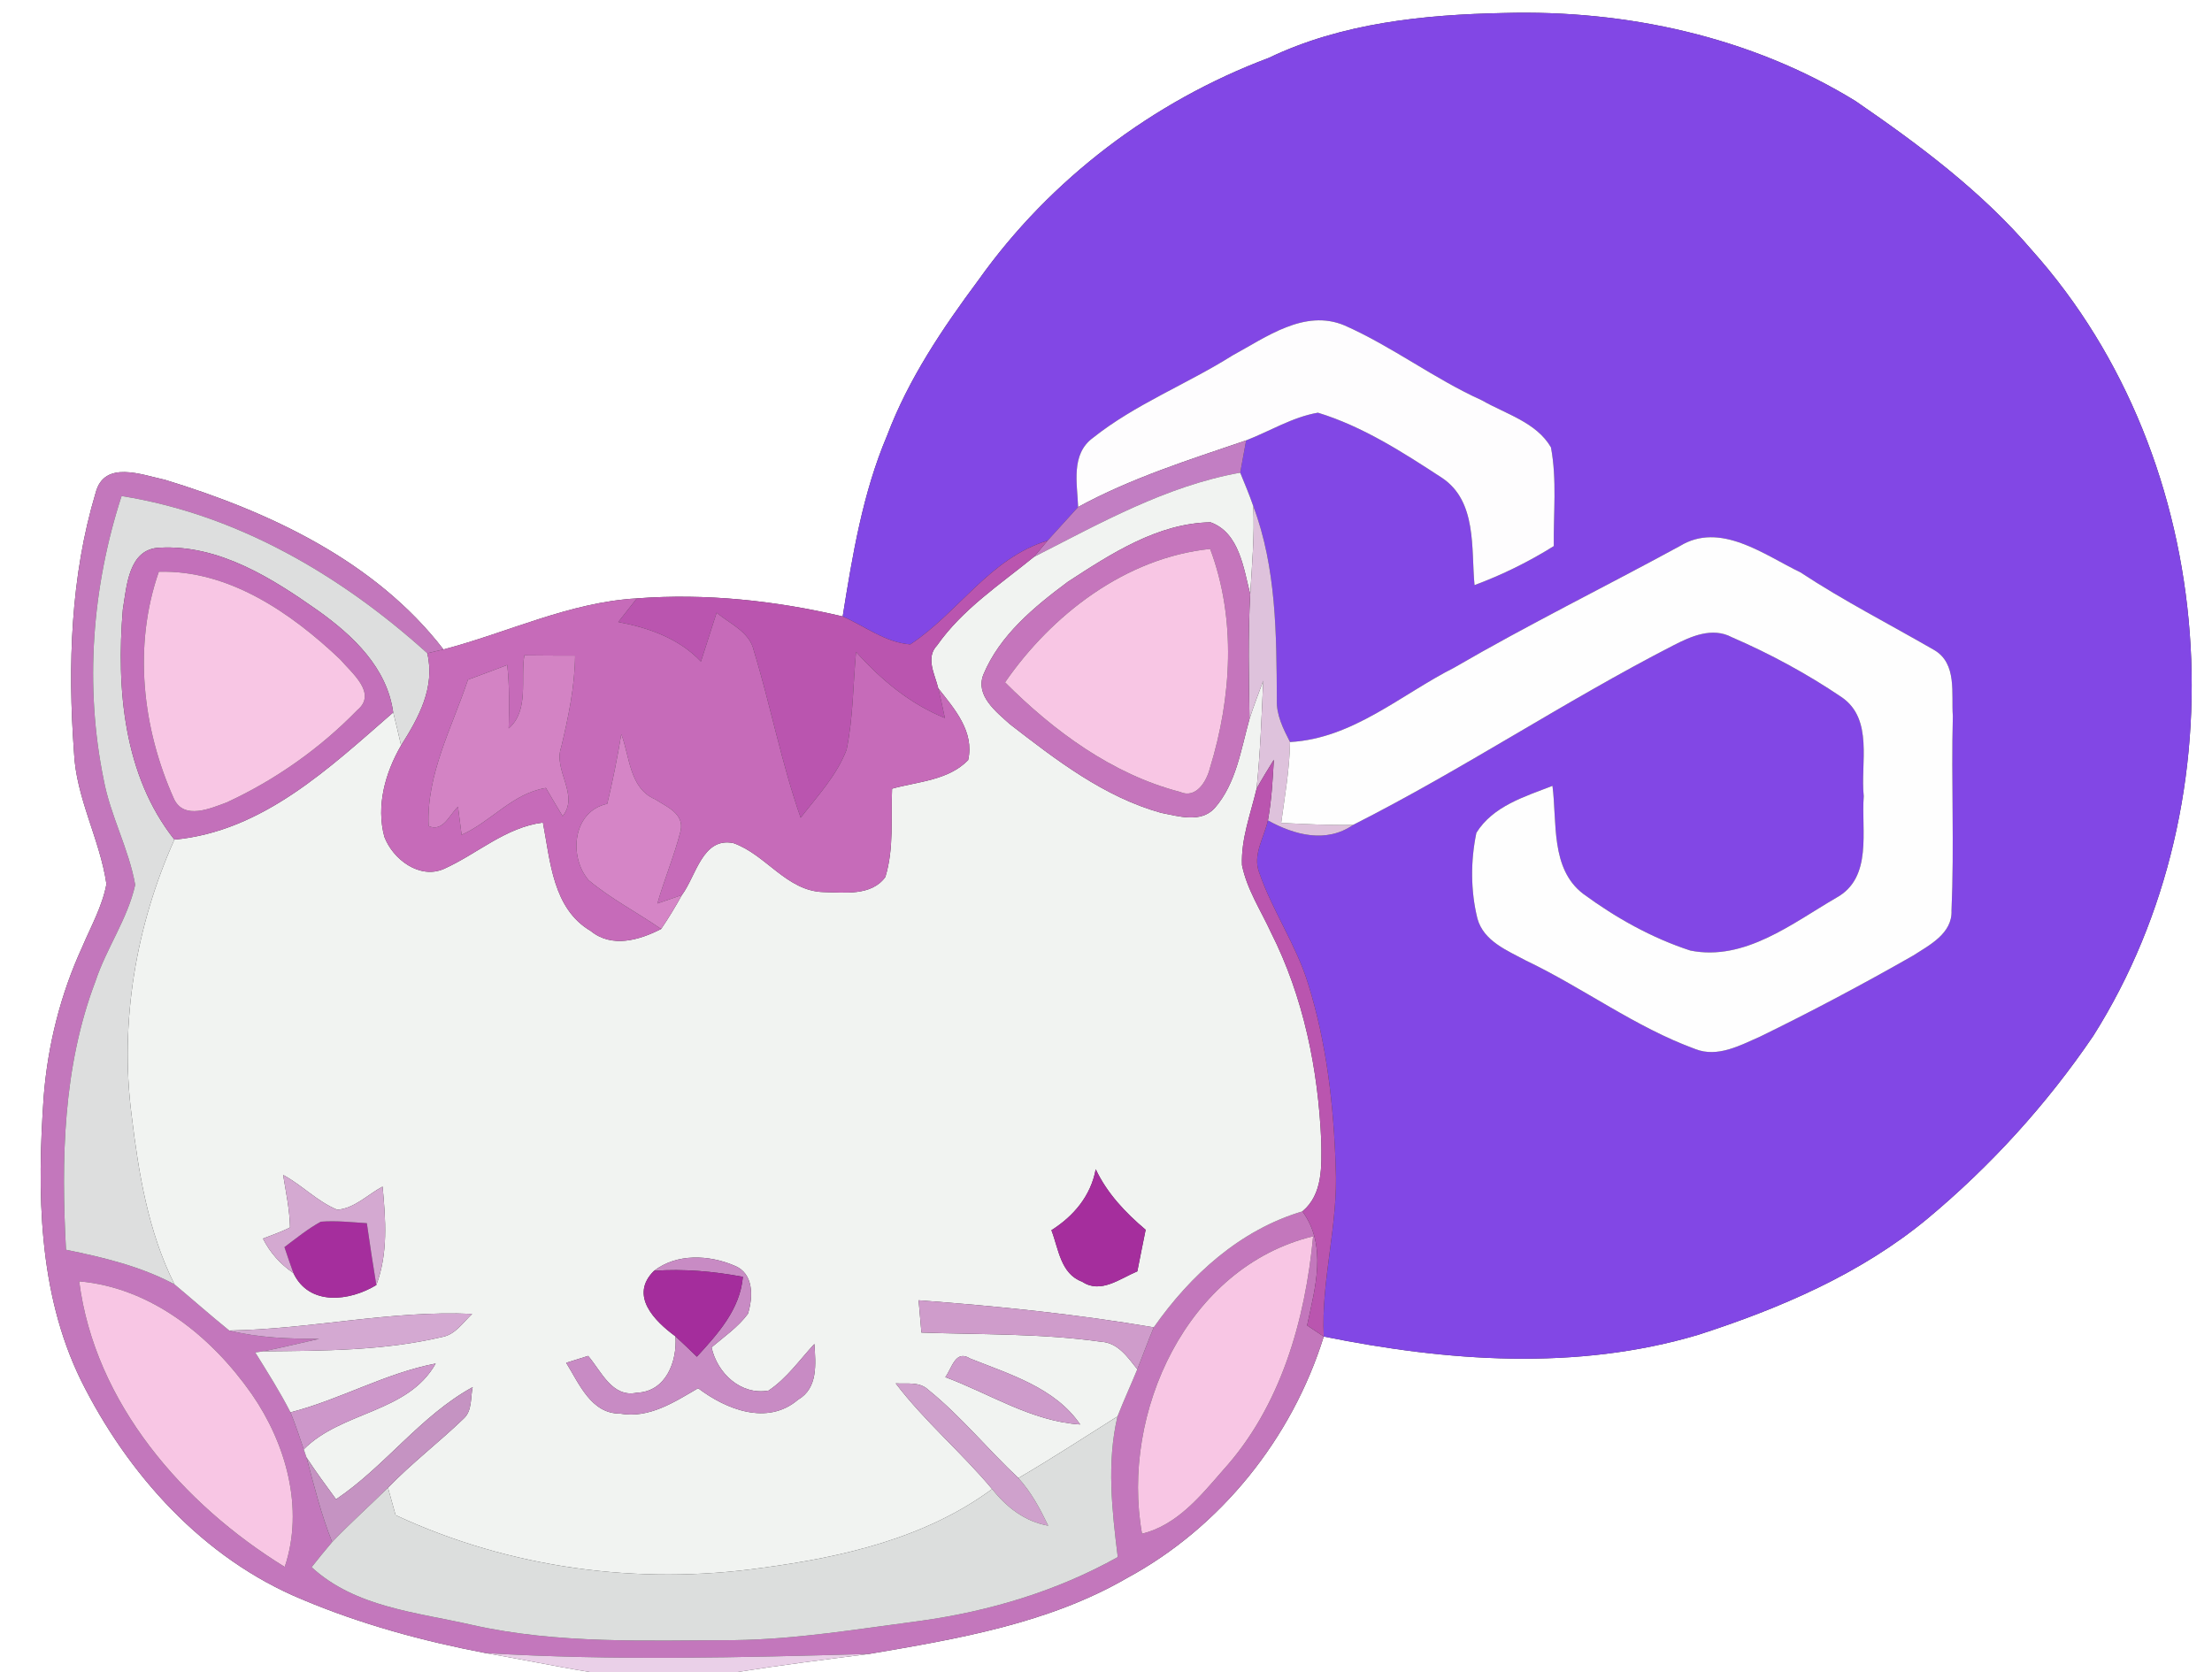 <?xml version="1.0" encoding="UTF-8" ?>
<!DOCTYPE svg PUBLIC "-//W3C//DTD SVG 1.1//EN" "http://www.w3.org/Graphics/SVG/1.1/DTD/svg11.dtd">
<svg width="250pt" height="189pt" viewBox="0 0 250 189" version="1.1" xmlns="http://www.w3.org/2000/svg">
<rect x="0" y="0" width="250" height="189" fill="#333333" stroke="none"/>
<g id="#ffffffff">
<path fill="#ffffff" opacity="1.00" d=" M 0.00 0.00 L 250.00 0.00 L 250.00 189.00 L 83.36 189.00 C 88.30 188.21 93.25 187.59 98.21 186.96 C 108.19 185.26 118.48 183.53 127.37 178.38 C 137.98 172.64 146.03 162.58 149.61 151.08 C 163.52 153.89 178.17 154.99 191.95 150.88 C 201.17 147.90 210.28 144.01 217.81 137.78 C 224.99 131.80 231.34 124.82 236.59 117.08 C 253.58 90.17 250.96 52.14 229.66 28.30 C 223.98 21.64 216.90 16.36 209.72 11.43 C 197.90 4.15 183.78 1.09 170.00 1.47 C 160.95 1.65 151.64 2.59 143.38 6.55 C 130.31 11.46 118.69 20.25 110.59 31.65 C 106.53 37.11 102.68 42.82 100.26 49.23 C 97.50 55.74 96.35 62.75 95.24 69.68 C 87.64 67.89 79.78 67.05 71.98 67.64 C 64.33 68.08 57.41 71.50 50.12 73.41 C 42.43 63.43 30.44 57.84 18.66 54.24 C 16.04 53.68 11.78 51.97 10.81 55.70 C 7.98 65.13 7.65 75.22 8.36 84.99 C 8.58 90.20 11.29 94.85 12.03 99.93 C 11.56 102.47 10.26 104.75 9.27 107.10 C 6.84 112.40 5.40 118.14 4.94 123.95 C 4.19 134.72 4.29 146.05 9.12 155.97 C 14.41 166.65 22.96 176.17 34.13 180.79 C 40.78 183.60 47.80 185.51 54.88 186.86 C 58.81 187.53 62.71 188.36 66.64 189.00 L 0.00 189.00 L 0.00 0.00 Z" />
</g>
<g id="#8247e5ff">
<path fill="#8247e5" opacity="1.00" d=" M 143.38 6.55 C 151.64 2.59 160.95 1.65 170.00 1.47 C 183.78 1.09 197.90 4.15 209.72 11.43 C 216.90 16.36 223.98 21.64 229.66 28.30 C 250.96 52.14 253.58 90.17 236.59 117.08 C 231.34 124.82 224.99 131.80 217.81 137.78 C 210.28 144.01 201.17 147.90 191.95 150.88 C 178.17 154.99 163.52 153.89 149.61 151.08 C 149.30 144.66 151.27 138.39 150.96 131.97 C 150.74 124.96 149.94 117.90 147.84 111.19 C 146.49 106.80 143.82 102.98 142.32 98.65 C 141.54 96.64 142.87 94.68 143.30 92.74 C 146.31 94.40 149.89 95.35 152.94 93.24 C 165.28 87.00 176.80 79.29 189.09 72.97 C 191.11 71.93 193.51 70.85 195.73 72.03 C 200.05 73.90 204.23 76.16 208.13 78.80 C 211.78 81.29 210.25 86.28 210.64 90.00 C 210.34 93.89 211.69 99.20 207.54 101.48 C 202.55 104.38 197.19 108.67 191.05 107.45 C 186.69 106.03 182.60 103.74 178.91 101.02 C 175.22 98.18 175.99 92.93 175.46 88.83 C 172.33 90.05 168.74 91.11 166.86 94.14 C 166.20 97.31 166.20 100.69 166.98 103.84 C 167.69 106.40 170.35 107.44 172.46 108.58 C 178.97 111.69 184.82 116.11 191.62 118.59 C 194.13 119.57 196.66 118.17 198.92 117.18 C 204.78 114.32 210.54 111.26 216.20 108.03 C 218.07 106.83 220.67 105.52 220.56 102.92 C 220.88 95.60 220.52 88.27 220.71 80.95 C 220.52 78.41 221.23 75.00 218.59 73.47 C 213.55 70.56 208.36 67.91 203.49 64.70 C 199.36 62.71 194.42 58.91 189.83 61.74 C 181.36 66.35 172.71 70.61 164.37 75.46 C 158.31 78.53 152.90 83.48 145.80 83.88 C 145.03 82.37 144.23 80.80 144.31 79.05 C 144.27 71.72 144.26 64.18 141.65 57.22 C 141.21 55.94 140.68 54.68 140.17 53.43 C 140.39 52.21 140.61 50.99 140.84 49.78 C 143.54 48.73 146.07 47.15 148.95 46.65 C 154.02 48.20 158.57 51.14 162.98 54.02 C 166.95 56.67 166.26 62.01 166.65 66.14 C 169.78 64.98 172.78 63.50 175.61 61.73 C 175.56 58.02 175.98 54.25 175.29 50.57 C 173.65 47.74 170.18 46.80 167.50 45.26 C 162.11 42.83 157.37 39.18 151.97 36.79 C 147.44 34.88 143.10 38.12 139.28 40.19 C 134.12 43.44 128.32 45.68 123.53 49.49 C 121.00 51.34 121.75 54.64 121.85 57.31 C 120.70 58.58 119.55 59.85 118.40 61.11 C 111.86 63.09 108.31 69.26 102.88 72.84 C 100.07 72.63 97.75 70.78 95.24 69.68 C 96.35 62.75 97.50 55.74 100.26 49.23 C 102.68 42.82 106.53 37.11 110.59 31.65 C 118.69 20.25 130.31 11.46 143.38 6.55 Z" />
</g>
<g id="#fefdfeff">
<path fill="#fefdfe" opacity="1.00" d=" M 139.28 40.19 C 143.10 38.12 147.44 34.88 151.97 36.79 C 157.37 39.18 162.11 42.83 167.50 45.26 C 170.18 46.80 173.65 47.74 175.29 50.57 C 175.98 54.25 175.56 58.02 175.61 61.73 C 172.78 63.50 169.78 64.98 166.65 66.14 C 166.26 62.01 166.95 56.67 162.98 54.02 C 158.57 51.14 154.02 48.20 148.95 46.65 C 146.07 47.15 143.54 48.73 140.84 49.78 C 134.39 51.98 127.86 54.03 121.85 57.31 C 121.75 54.64 121.00 51.34 123.53 49.49 C 128.32 45.68 134.12 43.44 139.28 40.19 Z" />
</g>
<g id="#c27ec3ff">
<path fill="#c27ec3" opacity="1.00" d=" M 121.85 57.31 C 127.86 54.03 134.39 51.98 140.84 49.78 C 140.61 50.99 140.39 52.21 140.17 53.43 C 131.79 54.93 124.33 59.15 116.84 62.96 C 117.23 62.50 118.01 61.57 118.40 61.11 C 119.55 59.85 120.70 58.58 121.85 57.31 Z" />
</g>
<g id="#c377bcff">
<path fill="#c377bc" opacity="1.00" d=" M 10.81 55.70 C 11.78 51.97 16.04 53.68 18.66 54.24 C 30.44 57.84 42.43 63.43 50.12 73.41 C 49.66 73.52 48.75 73.73 48.29 73.84 C 38.56 65.05 26.84 58.16 13.74 56.07 C 10.40 66.35 9.55 77.53 11.72 88.14 C 12.48 92.22 14.56 95.94 15.28 100.02 C 14.42 103.89 12.01 107.20 10.78 110.95 C 7.11 120.61 6.91 131.08 7.46 141.27 C 11.67 142.13 15.91 143.14 19.72 145.18 C 21.79 146.91 23.81 148.70 25.91 150.40 C 29.23 151.23 32.67 151.34 36.08 151.34 C 33.98 151.81 31.88 152.32 29.77 152.75 L 28.85 152.88 C 30.23 155.10 31.64 157.32 32.83 159.65 C 33.39 161.02 33.86 162.43 34.33 163.83 L 34.64 164.75 C 35.50 167.96 36.30 171.21 37.54 174.31 C 36.75 175.24 35.97 176.19 35.22 177.15 C 40.17 181.71 47.14 182.25 53.40 183.69 C 63.12 185.86 73.11 185.42 82.98 185.40 C 90.05 185.31 97.03 184.13 104.02 183.22 C 111.80 182.14 119.45 179.86 126.33 176.01 C 125.68 170.74 125.07 165.34 126.30 160.11 C 127.00 158.31 127.81 156.56 128.54 154.78 C 129.17 153.20 129.74 151.60 130.40 150.04 C 134.56 144.12 140.14 139.03 147.20 136.93 C 150.03 140.82 148.64 145.54 147.73 149.82 C 148.20 150.13 149.14 150.77 149.61 151.08 C 146.03 162.58 137.98 172.64 127.37 178.38 C 118.48 183.53 108.19 185.26 98.21 186.96 C 83.78 187.36 69.29 187.74 54.88 186.86 C 47.80 185.51 40.78 183.60 34.13 180.79 C 22.96 176.17 14.41 166.65 9.12 155.97 C 4.29 146.05 4.19 134.72 4.94 123.95 C 5.40 118.14 6.84 112.40 9.27 107.10 C 10.26 104.75 11.56 102.47 12.03 99.93 C 11.29 94.85 8.58 90.20 8.36 84.99 C 7.65 75.22 7.98 65.13 10.81 55.70 M 129.07 173.37 C 133.03 172.40 135.67 169.12 138.22 166.19 C 144.76 158.99 147.51 149.24 148.41 139.75 C 134.14 143.20 126.63 159.72 129.07 173.37 M 8.95 144.84 C 10.71 158.59 20.68 170.04 32.18 177.12 C 34.40 170.51 32.32 163.16 28.45 157.58 C 23.91 151.09 17.11 145.55 8.95 144.84 Z" />
</g>
<g id="#f1f3f1ff">
<path fill="#f1f3f1" opacity="1.00" d=" M 116.84 62.96 C 124.33 59.15 131.79 54.93 140.17 53.43 C 140.68 54.68 141.21 55.94 141.65 57.22 C 141.80 60.54 141.50 63.85 141.30 67.16 C 140.55 64.24 140.07 60.21 136.81 59.04 C 130.85 59.14 125.56 62.60 120.71 65.75 C 116.92 68.57 113.00 71.78 111.14 76.26 C 110.21 78.63 112.59 80.46 114.14 81.86 C 119.35 85.89 124.76 90.08 131.22 91.88 C 133.17 92.26 135.70 93.06 137.27 91.36 C 139.72 88.57 140.25 84.72 141.22 81.26 C 141.69 79.81 142.24 78.38 142.77 76.95 C 142.59 81.02 142.44 85.10 142.02 89.15 C 141.35 92.00 140.25 94.83 140.37 97.79 C 140.92 100.52 142.49 102.89 143.64 105.39 C 147.33 112.70 148.99 120.89 149.33 129.03 C 149.37 131.77 149.53 135.00 147.20 136.93 C 140.14 139.03 134.56 144.12 130.40 150.04 C 121.61 148.54 112.71 147.64 103.82 146.98 C 103.92 148.20 104.03 149.41 104.14 150.63 C 110.91 150.87 117.73 150.72 124.45 151.67 C 126.36 151.77 127.46 153.43 128.54 154.78 C 127.81 156.56 127.00 158.31 126.30 160.11 C 122.58 162.45 118.90 164.86 115.10 167.08 C 111.63 163.83 108.61 160.08 104.90 157.09 C 103.90 156.14 102.46 156.46 101.23 156.37 C 104.50 160.67 108.67 164.18 112.13 168.32 C 104.61 173.86 95.27 176.01 86.17 177.22 C 72.15 179.23 57.57 177.26 44.71 171.27 C 44.43 170.23 44.14 169.20 43.85 168.17 C 46.54 165.38 49.63 163.03 52.41 160.35 C 53.39 159.45 53.16 157.98 53.42 156.80 C 47.50 160.05 43.54 165.74 37.98 169.48 C 36.84 167.92 35.69 166.36 34.64 164.75 L 34.33 163.83 C 38.65 159.49 46.09 159.74 49.24 154.13 C 43.53 155.23 38.44 158.21 32.83 159.65 C 31.64 157.32 30.23 155.10 28.85 152.88 L 29.77 152.75 C 36.54 152.69 43.40 152.69 50.02 151.12 C 51.49 150.83 52.34 149.47 53.36 148.52 C 44.14 148.10 35.09 150.26 25.91 150.40 C 23.81 148.70 21.79 146.91 19.72 145.18 C 16.74 139.23 15.66 132.58 14.87 126.03 C 13.51 115.49 15.38 104.58 19.71 94.91 C 29.71 93.98 37.24 86.79 44.44 80.53 C 44.75 81.77 45.05 83.02 45.33 84.26 C 43.55 87.34 42.49 91.06 43.44 94.59 C 44.40 97.13 47.43 99.44 50.19 98.21 C 53.95 96.52 57.12 93.52 61.36 92.98 C 62.20 97.34 62.47 102.72 66.77 105.24 C 69.15 107.19 72.27 106.27 74.72 105.01 C 75.57 103.77 76.34 102.48 77.07 101.17 C 78.68 99.01 79.39 94.60 82.88 95.30 C 86.56 96.58 88.90 100.74 93.09 100.84 C 95.42 100.89 98.49 101.30 100.06 99.14 C 101.05 95.92 100.68 92.48 100.82 89.15 C 103.75 88.34 107.18 88.22 109.42 85.92 C 110.15 82.69 107.87 80.13 106.04 77.80 C 105.67 76.23 104.56 74.36 105.91 72.95 C 108.78 68.86 113.02 66.07 116.84 62.96 M 123.84 132.17 C 123.28 135.18 121.36 137.46 118.83 139.06 C 119.64 141.15 119.86 143.99 122.30 144.88 C 124.40 146.30 126.60 144.51 128.54 143.71 C 128.84 142.14 129.17 140.58 129.48 139.01 C 127.20 137.09 125.12 134.89 123.84 132.17 M 32.00 132.81 C 32.32 134.78 32.74 136.75 32.78 138.75 C 31.79 139.25 30.75 139.61 29.72 140.01 C 30.52 141.59 31.69 142.91 33.16 143.90 C 34.95 147.67 39.52 147.09 42.53 145.26 C 43.88 141.68 43.59 137.86 43.24 134.13 C 41.57 135.02 40.07 136.60 38.12 136.75 C 35.88 135.83 34.14 133.97 32.00 132.81 M 73.92 143.65 C 71.09 146.44 73.98 149.33 76.34 151.06 C 76.55 153.89 75.27 157.32 71.98 157.43 C 69.18 158.03 67.96 155.00 66.47 153.27 C 65.64 153.53 64.82 153.79 63.99 154.05 C 65.45 156.39 66.81 159.80 70.07 159.79 C 73.36 160.37 76.21 158.49 78.90 156.92 C 82.06 159.32 86.72 161.18 90.18 158.23 C 92.47 156.91 92.19 154.18 92.04 151.92 C 90.37 153.72 88.93 155.81 86.86 157.19 C 83.73 157.75 81.05 155.22 80.42 152.30 C 81.84 151.10 83.41 150.02 84.53 148.51 C 85.12 146.60 85.21 143.92 82.99 143.06 C 80.13 141.84 76.49 141.67 73.92 143.65 M 106.84 155.67 C 111.88 157.54 116.58 160.66 122.08 161.02 C 119.25 156.86 114.08 155.34 109.63 153.56 C 107.98 152.52 107.59 154.67 106.84 155.67 Z" />
</g>
<g id="#dddedeff">
<path fill="#dddede" opacity="1.00" d=" M 13.74 56.07 C 26.84 58.16 38.56 65.05 48.29 73.84 C 49.21 77.69 47.32 81.13 45.33 84.26 C 45.05 83.02 44.75 81.77 44.44 80.53 C 43.74 75.47 39.91 71.86 35.97 69.04 C 30.72 65.34 24.74 61.55 18.06 61.91 C 14.51 62.02 14.32 66.28 13.88 68.92 C 13.15 77.83 13.95 87.64 19.71 94.91 C 15.38 104.58 13.51 115.49 14.87 126.03 C 15.66 132.58 16.74 139.23 19.72 145.18 C 15.91 143.14 11.67 142.13 7.46 141.27 C 6.91 131.08 7.11 120.61 10.78 110.95 C 12.01 107.20 14.42 103.89 15.28 100.02 C 14.56 95.94 12.48 92.22 11.72 88.14 C 9.55 77.53 10.40 66.35 13.74 56.07 Z" />
</g>
<g id="#dec2dcff">
<path fill="#dec2dc" opacity="1.00" d=" M 141.65 57.22 C 144.26 64.18 144.27 71.72 144.31 79.05 C 144.23 80.80 145.03 82.37 145.80 83.88 C 145.75 86.95 145.21 89.99 144.80 93.02 C 147.51 93.15 150.23 93.30 152.94 93.24 C 149.89 95.35 146.31 94.40 143.30 92.74 C 143.71 90.48 143.84 88.18 143.97 85.88 C 143.30 86.96 142.64 88.04 142.02 89.15 C 142.44 85.10 142.59 81.02 142.77 76.95 C 142.24 78.38 141.69 79.81 141.22 81.26 C 141.14 76.56 141.04 71.86 141.30 67.16 C 141.50 63.85 141.80 60.54 141.65 57.22 Z" />
</g>
<g id="#c575bcff">
<path fill="#c575bc" opacity="1.00" d=" M 120.71 65.75 C 125.56 62.60 130.85 59.14 136.81 59.04 C 140.07 60.21 140.55 64.24 141.30 67.16 C 141.04 71.86 141.14 76.56 141.22 81.26 C 140.25 84.72 139.72 88.57 137.27 91.36 C 135.70 93.06 133.17 92.26 131.22 91.88 C 124.76 90.08 119.35 85.89 114.14 81.86 C 112.59 80.46 110.21 78.63 111.14 76.26 C 113.00 71.78 116.92 68.57 120.71 65.75 M 113.59 77.13 C 119.09 82.64 125.72 87.53 133.35 89.51 C 135.18 90.34 136.38 88.31 136.75 86.81 C 139.20 78.84 139.74 69.96 136.77 62.05 C 127.26 63.03 118.91 69.43 113.59 77.13 Z" />
</g>
<g id="#ba55afff">
<path fill="#ba55af" opacity="1.00" d=" M 102.88 72.84 C 108.31 69.26 111.86 63.09 118.40 61.11 C 118.01 61.57 117.23 62.50 116.84 62.96 C 113.02 66.07 108.78 68.86 105.91 72.95 C 104.56 74.36 105.67 76.23 106.04 77.80 C 106.30 78.91 106.56 80.03 106.79 81.16 C 102.84 79.57 99.57 76.82 96.75 73.69 C 96.41 77.37 96.43 81.11 95.68 84.75 C 94.56 87.67 92.38 90.00 90.49 92.43 C 88.32 86.26 87.11 79.81 85.20 73.56 C 84.74 71.42 82.52 70.53 80.99 69.26 C 80.40 71.10 79.81 72.94 79.22 74.78 C 76.74 72.16 73.34 70.97 69.88 70.31 C 70.58 69.42 71.28 68.53 71.98 67.64 C 79.78 67.05 87.64 67.89 95.24 69.68 C 97.75 70.78 100.07 72.63 102.88 72.84 Z" />
<path fill="#ba55af" opacity="1.00" d=" M 142.02 89.15 C 142.64 88.04 143.30 86.96 143.97 85.88 C 143.84 88.18 143.71 90.48 143.30 92.74 C 142.87 94.68 141.54 96.64 142.32 98.65 C 143.82 102.98 146.49 106.80 147.84 111.19 C 149.94 117.90 150.74 124.96 150.96 131.97 C 151.27 138.39 149.30 144.66 149.61 151.08 C 149.14 150.77 148.20 150.13 147.73 149.82 C 148.64 145.54 150.03 140.82 147.20 136.93 C 149.53 135.00 149.37 131.77 149.33 129.03 C 148.99 120.89 147.33 112.70 143.64 105.39 C 142.49 102.89 140.92 100.52 140.37 97.79 C 140.25 94.83 141.35 92.00 142.02 89.15 Z" />
</g>
<g id="#fefefeff">
<path fill="#fefefe" opacity="1.00" d=" M 189.83 61.74 C 194.42 58.91 199.36 62.71 203.49 64.70 C 208.36 67.91 213.55 70.56 218.59 73.47 C 221.23 75.00 220.52 78.41 220.71 80.95 C 220.52 88.27 220.88 95.60 220.56 102.92 C 220.67 105.52 218.07 106.83 216.20 108.03 C 210.54 111.26 204.78 114.32 198.92 117.18 C 196.66 118.17 194.13 119.57 191.62 118.59 C 184.82 116.11 178.97 111.69 172.46 108.58 C 170.35 107.44 167.69 106.40 166.98 103.84 C 166.20 100.69 166.20 97.31 166.86 94.14 C 168.74 91.11 172.33 90.05 175.46 88.83 C 175.99 92.93 175.22 98.18 178.91 101.02 C 182.60 103.74 186.69 106.03 191.05 107.45 C 197.19 108.67 202.55 104.38 207.54 101.48 C 211.69 99.20 210.34 93.89 210.64 90.00 C 210.25 86.28 211.78 81.29 208.13 78.80 C 204.23 76.16 200.05 73.90 195.73 72.03 C 193.51 70.85 191.11 71.93 189.09 72.97 C 176.80 79.29 165.28 87.00 152.94 93.24 C 150.23 93.30 147.51 93.15 144.80 93.02 C 145.21 89.99 145.75 86.95 145.80 83.88 C 152.90 83.48 158.31 78.53 164.37 75.46 C 172.71 70.61 181.36 66.35 189.83 61.74 Z" />
</g>
<g id="#c370baff">
<path fill="#c370ba" opacity="1.00" d=" M 13.88 68.92 C 14.32 66.28 14.51 62.02 18.06 61.91 C 24.74 61.55 30.72 65.34 35.97 69.04 C 39.91 71.86 43.74 75.47 44.44 80.53 C 37.24 86.79 29.71 93.98 19.71 94.91 C 13.95 87.64 13.15 77.83 13.88 68.92 M 17.95 64.63 C 15.03 73.01 16.08 82.35 19.68 90.34 C 20.83 92.70 23.79 91.38 25.61 90.71 C 31.09 88.18 36.16 84.61 40.37 80.28 C 42.68 78.38 39.74 76.06 38.45 74.54 C 32.93 69.30 25.87 64.40 17.95 64.63 Z" />
</g>
<g id="#f8c6e4ff">
<path fill="#f8c6e4" opacity="1.00" d=" M 113.59 77.13 C 118.91 69.43 127.26 63.03 136.77 62.05 C 139.74 69.96 139.20 78.84 136.75 86.81 C 136.38 88.31 135.18 90.34 133.35 89.51 C 125.72 87.53 119.09 82.64 113.59 77.13 Z" />
<path fill="#f8c6e4" opacity="1.00" d=" M 17.95 64.63 C 25.87 64.40 32.93 69.30 38.45 74.54 C 39.74 76.06 42.68 78.38 40.37 80.28 C 36.16 84.61 31.09 88.18 25.61 90.71 C 23.79 91.38 20.83 92.70 19.68 90.34 C 16.08 82.35 15.03 73.01 17.95 64.63 Z" />
<path fill="#f8c6e4" opacity="1.00" d=" M 129.07 173.37 C 126.63 159.72 134.14 143.20 148.41 139.75 C 147.51 149.24 144.76 158.99 138.22 166.19 C 135.67 169.12 133.03 172.40 129.07 173.37 Z" />
<path fill="#f8c6e4" opacity="1.00" d=" M 8.95 144.84 C 17.11 145.55 23.91 151.09 28.45 157.58 C 32.32 163.16 34.40 170.51 32.18 177.12 C 20.68 170.04 10.71 158.59 8.95 144.84 Z" />
</g>
<g id="#c66bb9ff">
<path fill="#c66bb9" opacity="1.00" d=" M 50.12 73.41 C 57.41 71.50 64.33 68.08 71.98 67.64 C 71.28 68.53 70.58 69.42 69.88 70.31 C 73.34 70.97 76.74 72.16 79.22 74.78 C 79.81 72.94 80.40 71.10 80.99 69.26 C 82.52 70.53 84.74 71.42 85.20 73.56 C 87.11 79.81 88.32 86.26 90.49 92.43 C 92.38 90.00 94.56 87.67 95.68 84.75 C 96.43 81.11 96.41 77.37 96.75 73.69 C 99.57 76.82 102.84 79.57 106.79 81.16 C 106.56 80.03 106.30 78.91 106.04 77.80 C 107.87 80.13 110.15 82.69 109.42 85.92 C 107.18 88.22 103.75 88.34 100.82 89.15 C 100.68 92.48 101.05 95.92 100.06 99.14 C 98.49 101.30 95.42 100.89 93.09 100.84 C 88.90 100.74 86.56 96.58 82.88 95.30 C 79.39 94.60 78.68 99.01 77.07 101.17 C 76.38 101.41 74.99 101.89 74.30 102.13 C 75.08 99.37 76.22 96.72 76.92 93.93 C 77.37 91.97 75.31 91.17 74.01 90.33 C 71.14 89.09 71.18 85.53 70.22 82.99 C 69.78 85.63 69.26 88.26 68.63 90.86 C 64.72 91.70 64.23 96.85 66.54 99.51 C 69.07 101.62 72.02 103.14 74.72 105.01 C 72.27 106.27 69.15 107.19 66.77 105.24 C 62.47 102.72 62.20 97.34 61.36 92.98 C 57.12 93.52 53.95 96.52 50.19 98.21 C 47.43 99.44 44.40 97.13 43.44 94.59 C 42.49 91.06 43.55 87.34 45.33 84.26 C 47.32 81.13 49.21 77.69 48.29 73.84 C 48.75 73.73 49.66 73.52 50.12 73.41 M 59.26 74.08 C 58.81 76.80 59.83 80.31 57.49 82.34 C 57.56 79.95 57.59 77.55 57.33 75.17 C 55.85 75.73 54.37 76.29 52.89 76.83 C 51.09 82.22 48.17 87.56 48.44 93.38 C 50.09 94.09 50.78 92.11 51.76 91.19 C 51.86 91.99 52.07 93.58 52.17 94.37 C 55.52 92.87 57.93 89.68 61.70 89.07 C 62.32 90.14 62.95 91.20 63.59 92.26 C 65.52 89.84 62.49 87.09 63.43 84.45 C 64.24 81.05 64.96 77.62 65.00 74.11 C 63.09 74.11 61.18 74.10 59.26 74.08 Z" />
</g>
<g id="#d383c4ff">
<path fill="#d383c4" opacity="1.00" d=" M 59.26 74.08 C 61.18 74.10 63.09 74.11 65.00 74.11 C 64.96 77.62 64.24 81.05 63.43 84.45 C 62.49 87.09 65.52 89.84 63.59 92.26 C 62.95 91.20 62.32 90.14 61.70 89.07 C 57.93 89.68 55.52 92.87 52.17 94.37 C 52.07 93.58 51.86 91.99 51.76 91.19 C 50.78 92.11 50.09 94.09 48.44 93.38 C 48.17 87.56 51.09 82.22 52.89 76.83 C 54.37 76.29 55.85 75.73 57.33 75.17 C 57.59 77.55 57.56 79.95 57.49 82.34 C 59.83 80.31 58.81 76.80 59.26 74.08 Z" />
</g>
<g id="#d585c6ff">
<path fill="#d585c6" opacity="1.00" d=" M 68.63 90.86 C 69.26 88.26 69.78 85.63 70.22 82.99 C 71.18 85.53 71.14 89.09 74.01 90.33 C 75.31 91.17 77.37 91.97 76.92 93.93 C 76.22 96.72 75.08 99.37 74.30 102.13 C 74.99 101.89 76.38 101.41 77.07 101.17 C 76.34 102.48 75.57 103.77 74.72 105.01 C 72.02 103.14 69.07 101.62 66.54 99.51 C 64.23 96.85 64.72 91.70 68.63 90.86 Z" />
</g>
<g id="#a52e9dff">
<path fill="#a52e9d" opacity="1.00" d=" M 123.84 132.17 C 125.12 134.89 127.20 137.09 129.48 139.01 C 129.17 140.58 128.84 142.14 128.54 143.71 C 126.60 144.51 124.40 146.30 122.30 144.88 C 119.86 143.99 119.64 141.15 118.83 139.06 C 121.36 137.46 123.28 135.18 123.84 132.17 Z" />
<path fill="#a52e9d" opacity="1.00" d=" M 32.15 140.97 C 33.49 139.97 34.79 138.90 36.26 138.10 C 38.00 137.96 39.73 138.16 41.46 138.27 C 41.79 140.60 42.15 142.93 42.53 145.26 C 39.52 147.09 34.95 147.67 33.16 143.90 C 32.81 142.92 32.47 141.95 32.15 140.97 Z" />
</g>
<g id="#d4a9d1ff">
<path fill="#d4a9d1" opacity="1.00" d=" M 32.00 132.81 C 34.14 133.97 35.88 135.83 38.12 136.75 C 40.07 136.60 41.57 135.02 43.24 134.13 C 43.59 137.86 43.88 141.68 42.53 145.26 C 42.15 142.93 41.79 140.60 41.46 138.27 C 39.73 138.16 38.00 137.96 36.26 138.10 C 34.79 138.90 33.49 139.97 32.15 140.97 C 32.47 141.95 32.81 142.92 33.16 143.90 C 31.69 142.91 30.52 141.59 29.72 140.01 C 30.75 139.61 31.79 139.25 32.78 138.75 C 32.74 136.75 32.32 134.78 32.00 132.81 Z" />
</g>
<g id="#c88bc4ff">
<path fill="#c88bc4" opacity="1.00" d=" M 73.92 143.65 C 76.49 141.67 80.13 141.84 82.99 143.06 C 85.21 143.92 85.12 146.60 84.53 148.51 C 83.41 150.02 81.84 151.10 80.42 152.30 C 81.05 155.22 83.73 157.75 86.86 157.19 C 88.93 155.81 90.37 153.72 92.04 151.92 C 92.19 154.18 92.47 156.91 90.18 158.23 C 86.72 161.18 82.06 159.32 78.90 156.92 C 76.21 158.49 73.36 160.37 70.07 159.79 C 66.81 159.80 65.45 156.39 63.99 154.05 C 64.82 153.79 65.64 153.53 66.47 153.27 C 67.96 155.00 69.18 158.03 71.98 157.43 C 75.27 157.32 76.55 153.89 76.34 151.06 C 77.16 151.81 77.96 152.58 78.76 153.36 C 81.14 150.76 83.64 148.01 83.96 144.33 C 80.65 143.71 77.28 143.41 73.92 143.65 Z" />
</g>
<g id="#a42d9cff">
<path fill="#a42d9c" opacity="1.00" d=" M 73.92 143.65 C 77.28 143.41 80.65 143.71 83.96 144.33 C 83.64 148.01 81.14 150.76 78.76 153.36 C 77.96 152.58 77.16 151.81 76.34 151.06 C 73.98 149.33 71.09 146.44 73.92 143.65 Z" />
</g>
<g id="#cf9ccbff">
<path fill="#cf9ccb" opacity="1.00" d=" M 103.82 146.98 C 112.71 147.64 121.61 148.54 130.40 150.04 C 129.74 151.60 129.17 153.20 128.54 154.78 C 127.46 153.43 126.36 151.77 124.45 151.67 C 117.73 150.72 110.91 150.87 104.14 150.63 C 104.03 149.41 103.92 148.20 103.82 146.98 Z" />
</g>
<g id="#d4a9d2ff">
<path fill="#d4a9d2" opacity="1.00" d=" M 25.91 150.40 C 35.09 150.26 44.14 148.10 53.36 148.52 C 52.34 149.47 51.49 150.83 50.02 151.12 C 43.40 152.69 36.54 152.69 29.77 152.75 C 31.88 152.32 33.98 151.81 36.08 151.34 C 32.67 151.34 29.23 151.23 25.91 150.40 Z" />
</g>
<g id="#ce9bcbff">
<path fill="#ce9bcb" opacity="1.00" d=" M 106.84 155.67 C 107.59 154.67 107.98 152.52 109.63 153.56 C 114.08 155.34 119.25 156.86 122.08 161.02 C 116.58 160.66 111.88 157.54 106.84 155.67 Z" />
</g>
<g id="#cd97caff">
<path fill="#cd97ca" opacity="1.00" d=" M 32.83 159.65 C 38.44 158.21 43.53 155.23 49.24 154.13 C 46.09 159.74 38.65 159.49 34.33 163.83 C 33.86 162.43 33.39 161.02 32.83 159.65 Z" />
</g>
<g id="#cfa1ccff">
<path fill="#cfa1cc" opacity="1.00" d=" M 101.23 156.37 C 102.46 156.46 103.90 156.14 104.90 157.09 C 108.61 160.08 111.63 163.83 115.10 167.08 C 116.54 168.66 117.55 170.55 118.47 172.46 C 115.84 172.00 113.74 170.36 112.13 168.32 C 108.67 164.18 104.50 160.67 101.23 156.37 Z" />
</g>
<g id="#c593c2ff">
<path fill="#c593c2" opacity="1.00" d=" M 37.98 169.48 C 43.54 165.74 47.50 160.05 53.42 156.80 C 53.16 157.98 53.39 159.45 52.41 160.35 C 49.63 163.03 46.54 165.38 43.85 168.17 C 41.76 170.23 39.57 172.19 37.54 174.31 C 36.30 171.21 35.50 167.96 34.64 164.75 C 35.69 166.36 36.84 167.92 37.98 169.48 Z" />
</g>
<g id="#dcdeddff">
<path fill="#dcdedd" opacity="1.00" d=" M 115.10 167.08 C 118.90 164.86 122.58 162.45 126.30 160.11 C 125.07 165.34 125.68 170.74 126.33 176.01 C 119.45 179.86 111.80 182.14 104.02 183.22 C 97.03 184.13 90.05 185.31 82.98 185.40 C 73.11 185.42 63.12 185.86 53.40 183.69 C 47.14 182.25 40.17 181.71 35.22 177.15 C 35.97 176.19 36.75 175.24 37.54 174.31 C 39.57 172.19 41.76 170.23 43.85 168.17 C 44.14 169.20 44.43 170.23 44.71 171.27 C 57.57 177.26 72.15 179.23 86.17 177.22 C 95.27 176.01 104.61 173.86 112.13 168.32 C 113.74 170.36 115.84 172.00 118.47 172.46 C 117.55 170.55 116.54 168.66 115.10 167.08 Z" />
</g>
<g id="#ead0e8ff">
<path fill="#ead0e8" opacity="1.00" d=" M 54.88 186.86 C 69.29 187.74 83.78 187.36 98.21 186.96 C 93.25 187.59 88.30 188.21 83.36 189.00 L 66.64 189.00 C 62.71 188.36 58.81 187.53 54.88 186.86 Z" />
</g>
</svg>
